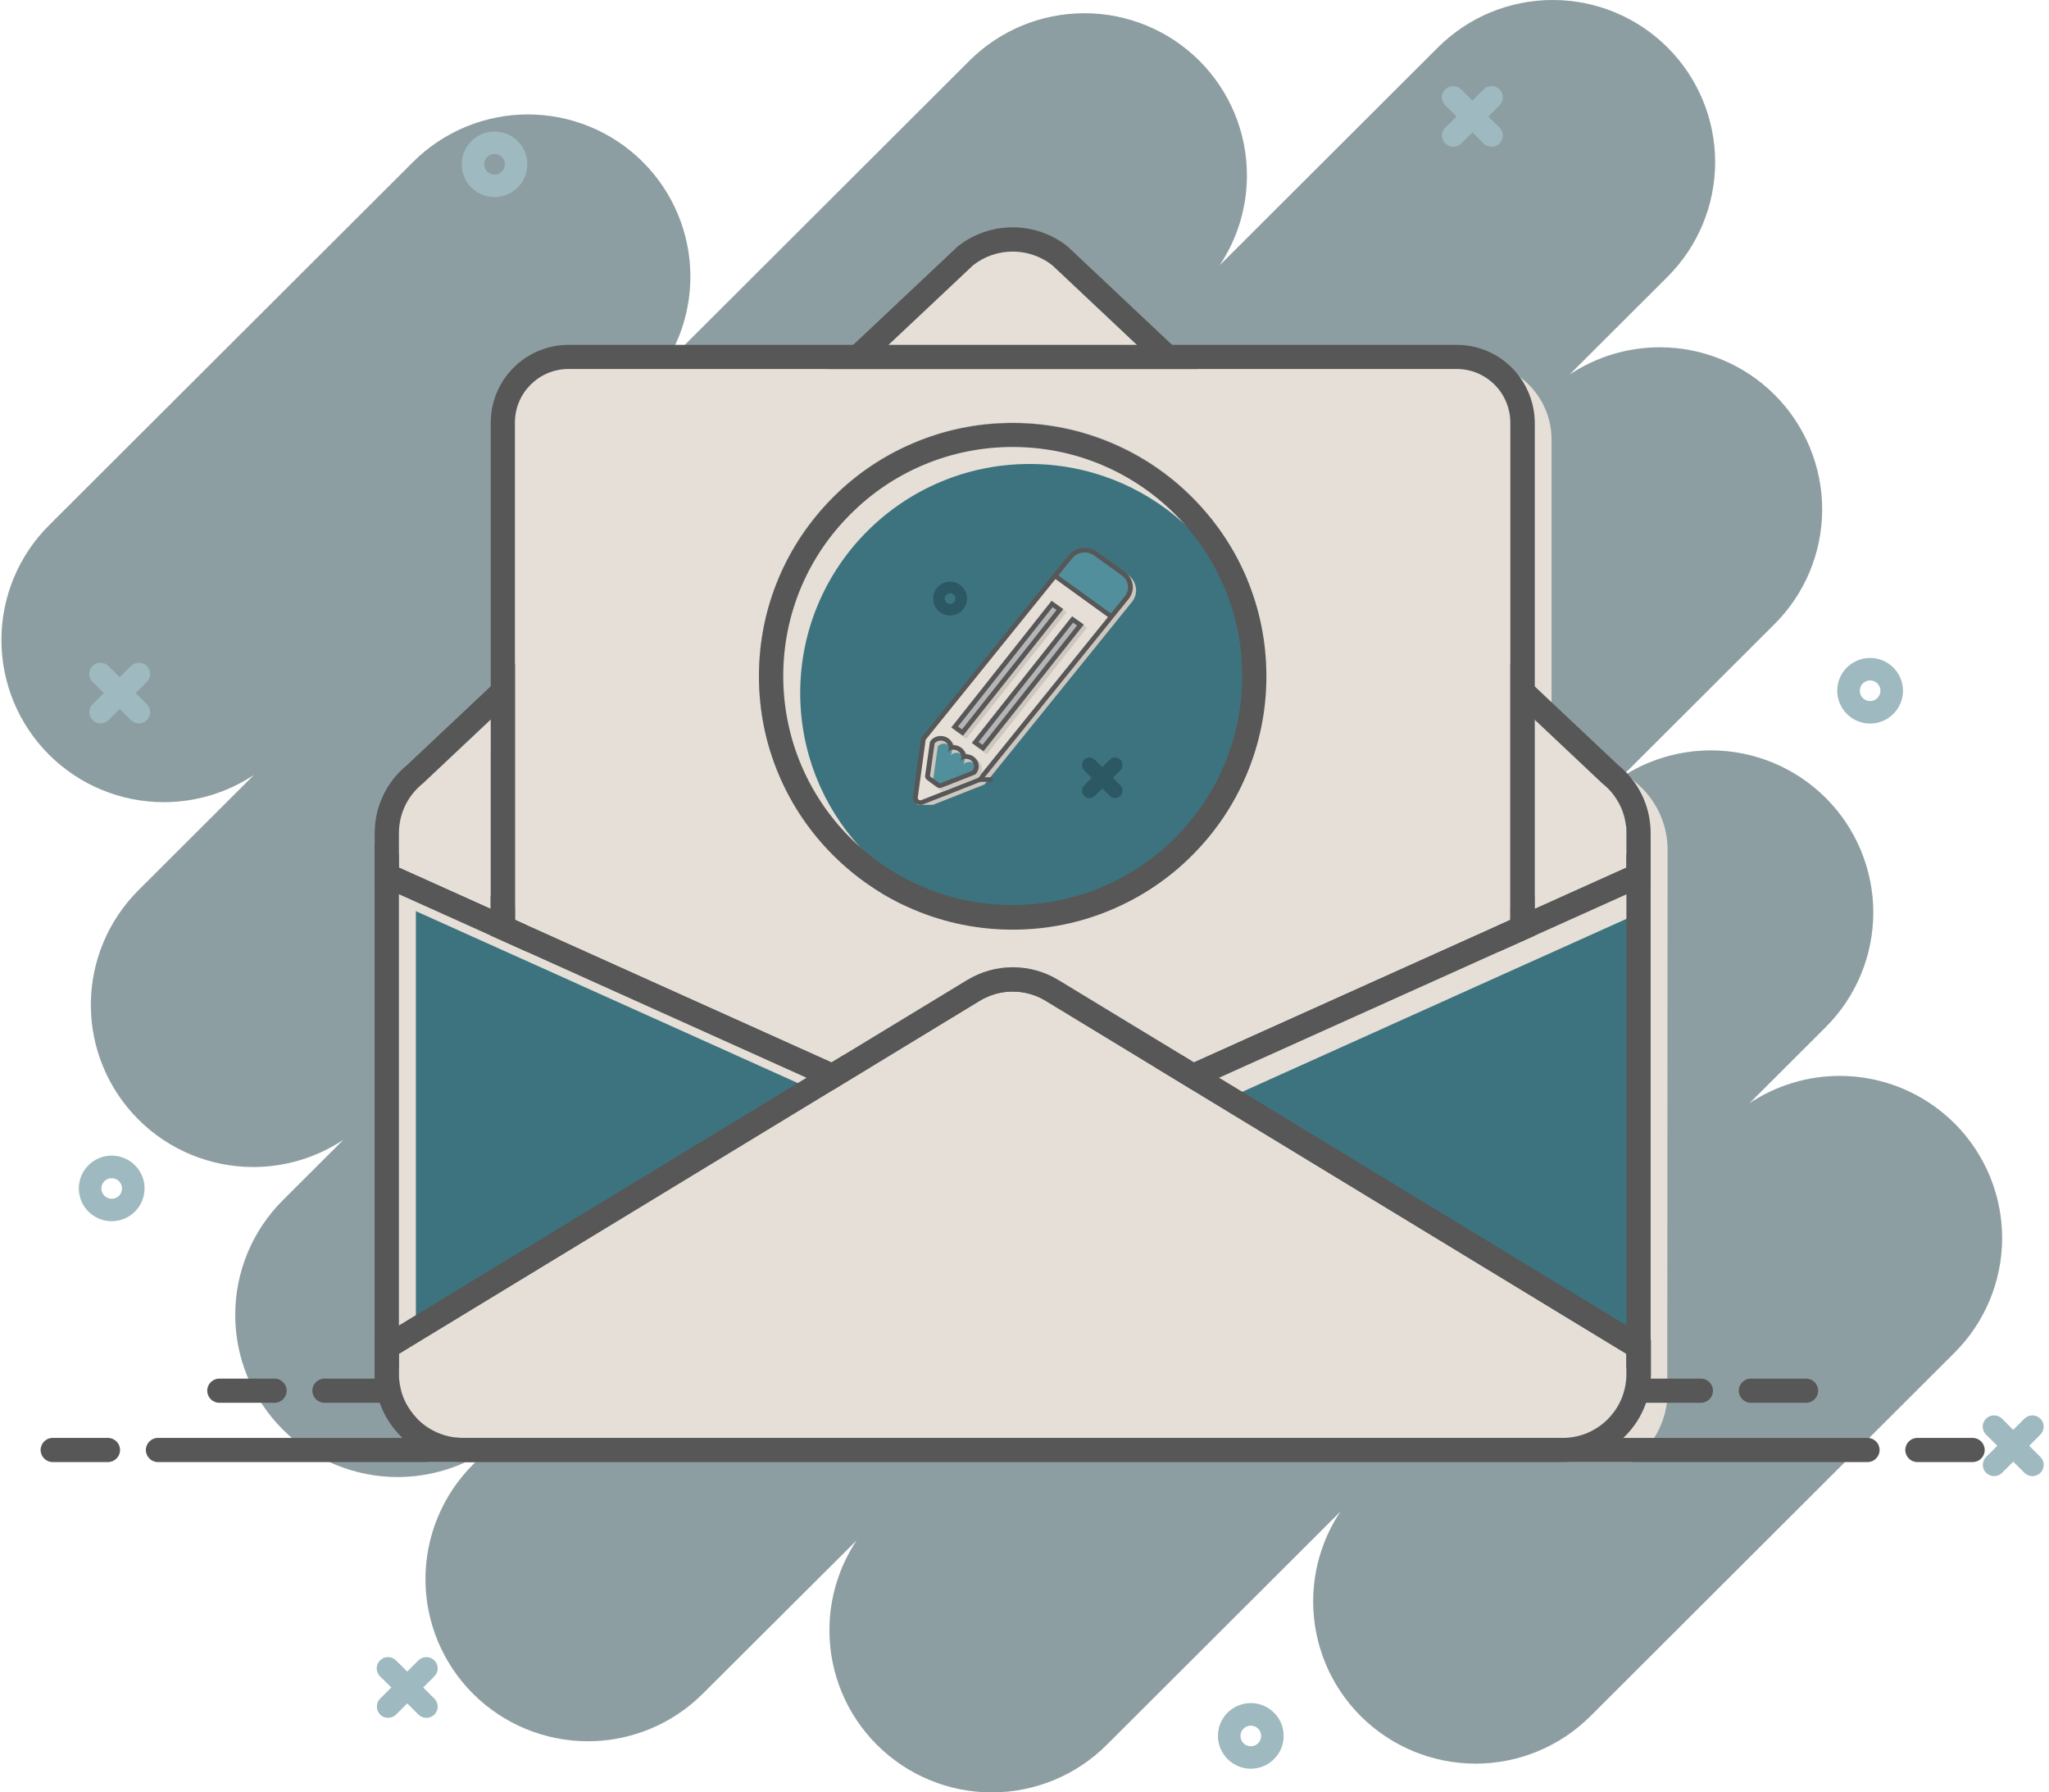 <svg width="303" height="265" viewBox="0 0 303 265" fill="none" xmlns="http://www.w3.org/2000/svg">
<g opacity="0.5">
<path d="M7.247 111.574C11.751 116.07 17.858 118.596 24.227 118.596C29.011 118.596 33.65 117.166 37.569 114.559L20.471 131.623C15.967 136.119 13.435 142.214 13.435 148.571C13.435 154.927 15.967 161.023 20.471 165.518C24.975 170.014 31.083 172.54 37.452 172.54C42.236 172.54 46.875 171.11 50.794 168.503L41.821 177.458C37.317 181.953 34.785 188.049 34.785 194.405C34.785 200.762 37.317 206.857 41.821 211.353C46.325 215.848 52.433 218.374 58.802 218.374C63.586 218.374 68.225 216.945 72.144 214.338L69.954 216.522C65.45 221.018 62.919 227.113 62.919 233.47C62.919 239.826 65.45 245.922 69.954 250.417C74.459 254.912 80.567 257.439 86.936 257.439C93.305 257.439 99.412 254.912 103.916 250.417L126.699 227.716C124.077 231.627 122.654 236.257 122.654 241.031C122.654 247.387 125.185 253.483 129.69 257.978C134.194 262.474 140.302 265 146.671 265C153.04 265 159.147 262.474 163.652 257.978L198.235 223.463C195.614 227.374 194.19 232.004 194.19 236.778C194.19 243.135 196.722 249.23 201.226 253.726C205.73 258.221 211.838 260.747 218.207 260.747C224.576 260.747 230.684 258.221 235.188 253.726L289.032 199.988C293.536 195.493 296.067 189.397 296.067 183.041C296.067 176.685 293.536 170.589 289.032 166.094C284.527 161.598 278.42 159.072 272.051 159.072C267.267 159.072 262.628 160.501 258.709 163.109L269.979 151.861C274.483 147.366 277.014 141.27 277.014 134.914C277.014 128.558 274.483 122.462 269.979 117.967C265.474 113.471 259.367 110.945 252.998 110.945C248.214 110.945 243.575 112.374 239.656 114.982L262.421 92.262C266.925 87.767 269.456 81.671 269.456 75.315C269.456 68.958 266.925 62.863 262.421 58.367C257.916 53.872 251.809 51.346 245.44 51.346C240.656 51.346 236.017 52.775 232.098 55.383L246.593 40.916C251.097 36.421 253.628 30.326 253.628 23.969C253.628 17.613 251.097 11.517 246.593 7.022C242.088 2.526 235.981 0 229.612 0C223.243 0 217.135 2.526 212.631 7.022L180.344 39.244C182.966 35.333 184.389 30.703 184.389 25.929C184.389 19.573 181.858 13.477 177.354 8.982C172.849 4.486 166.742 1.96 160.373 1.96C153.977 1.96 147.869 4.477 143.365 8.973L98.043 54.205C100.664 50.294 102.088 45.664 102.088 40.89C102.088 34.533 99.556 28.438 95.052 23.942C90.548 19.447 84.44 16.92 78.071 16.92C71.702 16.92 65.594 19.447 61.09 23.942L7.247 77.67C2.742 82.166 0.211 88.261 0.211 94.618C0.211 100.974 2.742 107.079 7.247 111.574Z" fill="#E5DFD8"/>
<path d="M295.364 213.753L293.707 215.407C293.058 216.055 293.058 217.106 293.707 217.754C294.355 218.401 295.409 218.401 296.058 217.754L297.715 216.1L299.373 217.754C300.022 218.401 301.076 218.401 301.724 217.754C302.373 217.106 302.373 216.055 301.724 215.407L300.067 213.753L301.724 212.099C302.373 211.451 302.373 210.399 301.724 209.752C301.4 209.428 300.976 209.267 300.544 209.267C300.112 209.267 299.688 209.428 299.364 209.752L297.706 211.406L296.049 209.752C295.725 209.428 295.301 209.267 294.869 209.267C294.436 209.267 294.013 209.428 293.689 209.752C293.04 210.399 293.04 211.451 293.689 212.099L295.364 213.753Z" fill="#E5DFD8"/>
<path d="M57.874 249.491L56.217 251.146C55.568 251.793 55.568 252.845 56.217 253.492C56.865 254.139 57.919 254.139 58.568 253.492L60.226 251.838L61.883 253.492C62.532 254.139 63.586 254.139 64.234 253.492C64.883 252.845 64.883 251.793 64.234 251.146L62.577 249.491L64.234 247.837C64.883 247.19 64.883 246.138 64.234 245.49C63.91 245.167 63.487 245.005 63.054 245.005C62.622 245.005 62.199 245.167 61.874 245.49L60.217 247.145L58.559 245.49C58.235 245.167 57.811 245.005 57.379 245.005C56.956 245.005 56.523 245.167 56.199 245.49C55.55 246.138 55.55 247.19 56.199 247.837L57.874 249.491Z" fill="#E5DFD8"/>
<path d="M15.354 102.467L13.697 104.121C13.048 104.768 13.048 105.82 13.697 106.468C14.345 107.115 15.399 107.115 16.048 106.468L17.706 104.813L19.363 106.468C20.012 107.115 21.066 107.115 21.714 106.468C22.363 105.82 22.363 104.768 21.714 104.121L20.057 102.467L21.714 100.813C22.363 100.165 22.363 99.113 21.714 98.466C21.39 98.142 20.967 97.981 20.534 97.981C20.111 97.981 19.678 98.142 19.354 98.466L17.697 100.12L16.039 98.466C15.715 98.142 15.291 97.981 14.859 97.981C14.436 97.981 14.003 98.142 13.679 98.466C13.03 99.113 13.03 100.165 13.679 100.813L15.354 102.467Z" fill="#E5DFD8"/>
<path d="M215.387 17.217L213.73 18.871C213.081 19.519 213.081 20.571 213.73 21.218C214.378 21.865 215.432 21.865 216.081 21.218L217.738 19.564L219.396 21.218C220.045 21.865 221.099 21.865 221.747 21.218C222.396 20.571 222.396 19.519 221.747 18.871L220.09 17.217L221.747 15.563C222.396 14.915 222.396 13.864 221.747 13.216C221.423 12.893 220.999 12.731 220.567 12.731C220.144 12.731 219.711 12.893 219.387 13.216L217.729 14.87L216.072 13.216C215.747 12.893 215.324 12.731 214.892 12.731C214.468 12.731 214.036 12.893 213.712 13.216C213.063 13.864 213.063 14.915 213.712 15.563L215.387 17.217Z" fill="#E5DFD8"/>
<path d="M184.966 251.802C187.641 251.802 189.822 253.978 189.822 256.648C189.822 259.318 187.641 261.494 184.966 261.494C182.29 261.494 180.11 259.318 180.11 256.648C180.101 253.978 182.281 251.802 184.966 251.802ZM184.966 258.185C185.813 258.185 186.497 257.502 186.497 256.657C186.497 255.812 185.813 255.128 184.966 255.128C184.119 255.128 183.435 255.812 183.435 256.657C183.435 257.502 184.119 258.185 184.966 258.185Z" fill="#E5DFD8"/>
<path d="M276.546 97.279C279.222 97.279 281.402 99.455 281.402 102.125C281.402 104.795 279.222 106.971 276.546 106.971C273.87 106.971 271.69 104.795 271.69 102.125C271.681 99.455 273.861 97.279 276.546 97.279ZM276.546 103.653C277.393 103.653 278.077 102.97 278.077 102.125C278.077 101.28 277.393 100.597 276.546 100.597C275.699 100.597 275.015 101.28 275.015 102.125C275.006 102.97 275.699 103.653 276.546 103.653Z" fill="#E5DFD8"/>
<path d="M73.126 19.447C75.801 19.447 77.981 21.622 77.981 24.293C77.981 26.963 75.801 29.139 73.126 29.139C70.45 29.139 68.27 26.963 68.27 24.293C68.27 21.622 70.45 19.447 73.126 19.447ZM73.126 25.821C73.972 25.821 74.657 25.138 74.657 24.293C74.657 23.448 73.972 22.764 73.126 22.764C72.279 22.764 71.594 23.448 71.594 24.293C71.594 25.138 72.279 25.821 73.126 25.821Z" fill="#E5DFD8"/>
<path d="M16.516 170.859C19.192 170.859 21.372 173.035 21.372 175.705C21.372 178.375 19.192 180.551 16.516 180.551C13.841 180.551 11.661 178.375 11.661 175.705C11.661 173.035 13.841 170.859 16.516 170.859ZM16.516 177.242C17.363 177.242 18.048 176.559 18.048 175.714C18.048 174.869 17.363 174.185 16.516 174.185C15.669 174.185 14.985 174.869 14.985 175.714C14.985 176.55 15.669 177.242 16.516 177.242Z" fill="#E5DFD8"/>
<path d="M7.247 111.574C11.751 116.07 17.858 118.596 24.227 118.596C29.011 118.596 33.65 117.166 37.569 114.559L20.471 131.623C15.967 136.119 13.435 142.214 13.435 148.571C13.435 154.927 15.967 161.023 20.471 165.518C24.975 170.014 31.083 172.54 37.452 172.54C42.236 172.54 46.875 171.11 50.794 168.503L41.821 177.458C37.317 181.953 34.785 188.049 34.785 194.405C34.785 200.762 37.317 206.857 41.821 211.353C46.325 215.848 52.433 218.374 58.802 218.374C63.586 218.374 68.225 216.945 72.144 214.338L69.954 216.522C65.45 221.018 62.919 227.113 62.919 233.47C62.919 239.826 65.45 245.922 69.954 250.417C74.459 254.912 80.567 257.439 86.936 257.439C93.305 257.439 99.412 254.912 103.916 250.417L126.699 227.716C124.077 231.627 122.654 236.257 122.654 241.031C122.654 247.387 125.185 253.483 129.69 257.978C134.194 262.474 140.302 265 146.671 265C153.04 265 159.147 262.474 163.652 257.978L198.235 223.463C195.614 227.374 194.19 232.004 194.19 236.778C194.19 243.135 196.722 249.23 201.226 253.726C205.73 258.221 211.838 260.747 218.207 260.747C224.576 260.747 230.684 258.221 235.188 253.726L289.032 199.988C293.536 195.493 296.067 189.397 296.067 183.041C296.067 176.685 293.536 170.589 289.032 166.094C284.527 161.598 278.42 159.072 272.051 159.072C267.267 159.072 262.628 160.501 258.709 163.109L269.979 151.861C274.483 147.366 277.014 141.27 277.014 134.914C277.014 128.558 274.483 122.462 269.979 117.967C265.474 113.471 259.367 110.945 252.998 110.945C248.214 110.945 243.575 112.374 239.656 114.982L262.421 92.262C266.925 87.767 269.456 81.671 269.456 75.315C269.456 68.958 266.925 62.863 262.421 58.367C257.916 53.872 251.809 51.346 245.44 51.346C240.656 51.346 236.017 52.775 232.098 55.383L246.593 40.916C251.097 36.421 253.628 30.326 253.628 23.969C253.628 17.613 251.097 11.517 246.593 7.022C242.088 2.526 235.981 0 229.612 0C223.243 0 217.135 2.526 212.631 7.022L180.344 39.244C182.966 35.333 184.389 30.703 184.389 25.929C184.389 19.573 181.858 13.477 177.354 8.982C172.849 4.486 166.742 1.96 160.373 1.96C153.977 1.96 147.869 4.477 143.365 8.973L98.043 54.205C100.664 50.294 102.088 45.664 102.088 40.89C102.088 34.533 99.556 28.438 95.052 23.942C90.548 19.447 84.44 16.92 78.071 16.92C71.702 16.92 65.594 19.447 61.09 23.942L7.247 77.67C2.742 82.166 0.211 88.261 0.211 94.618C0.211 100.974 2.742 107.079 7.247 111.574Z" fill="#1C3D45"/>
<path d="M295.364 213.753L293.707 215.407C293.058 216.055 293.058 217.106 293.707 217.754C294.355 218.401 295.409 218.401 296.058 217.754L297.715 216.1L299.373 217.754C300.022 218.401 301.076 218.401 301.724 217.754C302.373 217.106 302.373 216.055 301.724 215.407L300.067 213.753L301.724 212.099C302.373 211.451 302.373 210.399 301.724 209.752C301.4 209.428 300.976 209.267 300.544 209.267C300.112 209.267 299.688 209.428 299.364 209.752L297.706 211.406L296.049 209.752C295.725 209.428 295.301 209.267 294.869 209.267C294.436 209.267 294.013 209.428 293.689 209.752C293.04 210.399 293.04 211.451 293.689 212.099L295.364 213.753Z" fill="#3D737F"/>
<path d="M57.874 249.491L56.217 251.146C55.568 251.793 55.568 252.845 56.217 253.492C56.865 254.139 57.919 254.139 58.568 253.492L60.226 251.838L61.883 253.492C62.532 254.139 63.586 254.139 64.234 253.492C64.883 252.845 64.883 251.793 64.234 251.146L62.577 249.491L64.234 247.837C64.883 247.19 64.883 246.138 64.234 245.49C63.91 245.167 63.487 245.005 63.054 245.005C62.622 245.005 62.199 245.167 61.874 245.49L60.217 247.145L58.559 245.49C58.235 245.167 57.811 245.005 57.379 245.005C56.956 245.005 56.523 245.167 56.199 245.49C55.55 246.138 55.55 247.19 56.199 247.837L57.874 249.491Z" fill="#3D737F"/>
<path d="M15.354 102.467L13.697 104.121C13.048 104.768 13.048 105.82 13.697 106.468C14.345 107.115 15.399 107.115 16.048 106.468L17.706 104.813L19.363 106.468C20.012 107.115 21.066 107.115 21.714 106.468C22.363 105.82 22.363 104.768 21.714 104.121L20.057 102.467L21.714 100.813C22.363 100.165 22.363 99.113 21.714 98.466C21.39 98.142 20.967 97.981 20.534 97.981C20.111 97.981 19.678 98.142 19.354 98.466L17.697 100.12L16.039 98.466C15.715 98.142 15.291 97.981 14.859 97.981C14.436 97.981 14.003 98.142 13.679 98.466C13.03 99.113 13.03 100.165 13.679 100.813L15.354 102.467Z" fill="#3D737F"/>
<path d="M215.387 17.217L213.73 18.871C213.081 19.519 213.081 20.571 213.73 21.218C214.378 21.865 215.432 21.865 216.081 21.218L217.738 19.564L219.396 21.218C220.045 21.865 221.099 21.865 221.747 21.218C222.396 20.571 222.396 19.519 221.747 18.871L220.09 17.217L221.747 15.563C222.396 14.915 222.396 13.864 221.747 13.216C221.423 12.893 220.999 12.731 220.567 12.731C220.144 12.731 219.711 12.893 219.387 13.216L217.729 14.87L216.072 13.216C215.747 12.893 215.324 12.731 214.892 12.731C214.468 12.731 214.036 12.893 213.712 13.216C213.063 13.864 213.063 14.915 213.712 15.563L215.387 17.217Z" fill="#3D737F"/>
<path d="M184.966 251.802C187.641 251.802 189.822 253.978 189.822 256.648C189.822 259.318 187.641 261.494 184.966 261.494C182.29 261.494 180.11 259.318 180.11 256.648C180.101 253.978 182.281 251.802 184.966 251.802ZM184.966 258.185C185.813 258.185 186.497 257.502 186.497 256.657C186.497 255.812 185.813 255.128 184.966 255.128C184.119 255.128 183.435 255.812 183.435 256.657C183.435 257.502 184.119 258.185 184.966 258.185Z" fill="#3D737F"/>
<path d="M276.546 97.279C279.222 97.279 281.402 99.455 281.402 102.125C281.402 104.795 279.222 106.971 276.546 106.971C273.87 106.971 271.69 104.795 271.69 102.125C271.681 99.455 273.861 97.279 276.546 97.279ZM276.546 103.653C277.393 103.653 278.077 102.97 278.077 102.125C278.077 101.28 277.393 100.597 276.546 100.597C275.699 100.597 275.015 101.28 275.015 102.125C275.006 102.97 275.699 103.653 276.546 103.653Z" fill="#3D737F"/>
<path d="M73.126 19.447C75.801 19.447 77.981 21.622 77.981 24.293C77.981 26.963 75.801 29.139 73.126 29.139C70.45 29.139 68.27 26.963 68.27 24.293C68.27 21.622 70.45 19.447 73.126 19.447ZM73.126 25.821C73.972 25.821 74.657 25.138 74.657 24.293C74.657 23.448 73.972 22.764 73.126 22.764C72.279 22.764 71.594 23.448 71.594 24.293C71.594 25.138 72.279 25.821 73.126 25.821Z" fill="#3D737F"/>
<path d="M16.516 170.859C19.192 170.859 21.372 173.035 21.372 175.705C21.372 178.375 19.192 180.551 16.516 180.551C13.841 180.551 11.661 178.375 11.661 175.705C11.661 173.035 13.841 170.859 16.516 170.859ZM16.516 177.242C17.363 177.242 18.048 176.559 18.048 175.714C18.048 174.869 17.363 174.185 16.516 174.185C15.669 174.185 14.985 174.869 14.985 175.714C14.985 176.55 15.669 177.242 16.516 177.242Z" fill="#3D737F"/>
</g>
<path d="M172.665 158.867L242.3 127.521V201.184L172.665 158.867Z" fill="#3D737F"/>
<path d="M242.232 121.895C241.903 119.005 240.46 116.356 238.165 114.491L226.94 103.917L225.874 102.911L225.148 102.235L223.395 100.582V137.95L225.148 137.157L225.874 136.829L226.94 136.345L229.458 135.215L242.31 129.425V123.171C242.3 122.746 242.281 122.32 242.232 121.895ZM240.508 128.274L229.448 133.252L226.93 134.383V106.372L236.973 115.834L237.002 115.854C237.148 115.97 237.283 116.086 237.419 116.211C237.458 116.24 237.496 116.279 237.525 116.308C237.564 116.337 237.593 116.376 237.632 116.405C237.661 116.434 237.7 116.463 237.729 116.501C237.758 116.53 237.787 116.559 237.816 116.588C237.845 116.617 237.874 116.656 237.913 116.685C237.961 116.743 238.01 116.791 238.068 116.849C238.126 116.917 238.184 116.975 238.242 117.043C238.252 117.052 238.271 117.072 238.281 117.081C238.339 117.149 238.397 117.217 238.446 117.284C238.504 117.362 238.562 117.429 238.62 117.507C238.62 117.507 238.62 117.507 238.63 117.516C238.659 117.555 238.688 117.594 238.707 117.623C238.726 117.642 238.746 117.671 238.755 117.69C238.784 117.729 238.814 117.777 238.843 117.816C238.92 117.932 238.998 118.038 239.065 118.154C239.085 118.183 239.104 118.222 239.123 118.251C239.143 118.27 239.153 118.299 239.172 118.328C239.201 118.367 239.22 118.415 239.249 118.454C239.278 118.512 239.307 118.56 239.346 118.618C239.366 118.647 239.375 118.676 239.395 118.705C239.424 118.763 239.453 118.821 239.482 118.879C239.521 118.957 239.559 119.034 239.598 119.111C239.598 119.111 239.598 119.121 239.608 119.121C239.646 119.198 239.675 119.276 239.714 119.343C239.743 119.411 239.772 119.479 239.801 119.537C239.811 119.556 239.821 119.575 239.821 119.595C239.85 119.672 239.879 119.74 239.908 119.817C239.937 119.884 239.956 119.952 239.985 120.02C239.995 120.049 240.005 120.087 240.014 120.116C240.024 120.155 240.034 120.184 240.053 120.223C240.063 120.261 240.082 120.3 240.092 120.339C240.102 120.348 240.102 120.368 240.102 120.377C240.121 120.435 240.14 120.493 240.16 120.561C240.179 120.619 240.189 120.677 240.208 120.745C240.218 120.783 240.228 120.832 240.247 120.87C240.247 120.88 240.247 120.88 240.247 120.89C240.276 121.015 240.305 121.151 240.334 121.286C240.344 121.325 240.353 121.363 240.353 121.412C240.363 121.47 240.373 121.537 240.392 121.605C240.402 121.682 240.421 121.75 240.431 121.827C240.431 121.847 240.441 121.866 240.441 121.876C240.45 121.943 240.46 122.011 240.47 122.079C240.47 122.098 240.47 122.117 240.479 122.137C240.489 122.195 240.489 122.253 240.499 122.311C240.508 122.407 240.518 122.504 240.518 122.601C240.518 122.63 240.518 122.659 240.518 122.688C240.518 122.746 240.528 122.813 240.528 122.871C240.528 122.881 240.528 122.9 240.528 122.92C240.528 123.007 240.528 123.084 240.528 123.171V128.274H240.508Z" fill="#E5DFD8"/>
<path d="M240.508 123.181V128.284L226.93 134.393V106.381L236.973 115.844L237.002 115.864C239.23 117.652 240.508 120.32 240.508 123.181Z" fill="#E5DFD8"/>
<path d="M125.034 54.515L142.68 37.899L142.825 37.783C144.781 36.256 147.241 35.405 149.75 35.405C152.258 35.405 154.709 36.246 156.675 37.783L156.82 37.899L174.466 54.515H125.034Z" fill="#E5DFD8"/>
<path d="M57.201 127.521L126.836 158.867L57.201 201.184V127.521Z" fill="#3D737F"/>
<path d="M75.079 101.548L74.353 102.225L72.561 103.917L61.326 114.491C58.692 116.627 57.191 119.788 57.191 123.181V129.434L57.917 129.763L72.561 136.355L74.353 137.157L76.106 137.95V100.582L75.079 101.548ZM58.992 123.181C58.992 120.329 60.271 117.661 62.489 115.864L62.518 115.844L72.571 106.381V134.393L61.51 129.415L58.992 128.284V123.181Z" fill="#E5DFD8"/>
<path d="M72.57 106.372V134.383L58.992 128.275V123.171C58.992 120.32 60.27 117.652 62.488 115.854L62.517 115.835L72.57 106.372Z" fill="#E5DFD8"/>
<path d="M187.27 99.954C187.27 105.009 186.282 109.909 184.316 114.53C182.427 118.986 179.725 122.987 176.277 126.428C172.83 129.869 168.82 132.566 164.355 134.451C159.726 136.404 154.815 137.399 149.75 137.399C144.685 137.399 139.775 136.413 135.145 134.451C130.68 132.566 126.661 129.869 123.223 126.428C119.775 122.987 117.073 118.986 115.184 114.53C113.228 109.909 112.24 105.009 112.24 99.954C112.24 94.898 113.228 89.998 115.184 85.377C117.073 80.921 119.775 76.91 123.223 73.479C126.671 70.047 130.68 67.341 135.145 65.456C139.775 63.504 144.685 62.508 149.75 62.508C154.815 62.508 159.726 63.494 164.355 65.456C168.82 67.341 172.839 70.038 176.277 73.479C179.725 76.92 182.427 80.921 184.316 85.377C186.272 89.998 187.27 94.898 187.27 99.954Z" fill="#E5DFD8"/>
<path d="M225.1 61.59C224.78 57.985 222.465 54.95 219.279 53.558C218.097 53.045 216.79 52.755 215.415 52.755H84.086C78.73 52.755 74.362 57.105 74.362 62.46V137.148L76.115 137.941L77.907 138.743L121.112 158.2L123.088 159.089L125.025 159.959L126.836 158.857L128.695 157.727L144.83 147.925C146.322 147.017 148.026 146.543 149.75 146.543C151.474 146.543 153.179 147.026 154.68 147.925L170.815 157.727L172.675 158.857L174.486 159.959L176.423 159.089L177.478 158.616L178.408 158.2L221.613 138.752L223.405 137.941L225.158 137.148V62.47C225.138 62.17 225.129 61.88 225.1 61.59ZM223.347 136.007L221.594 136.8L176.529 157.089L174.718 155.987L156.51 144.929C154.467 143.682 152.123 143.025 149.741 143.025C147.358 143.025 145.014 143.682 142.971 144.929L124.763 155.987L122.952 157.089L78.662 137.138L77.897 136.79L76.144 135.998V62.47C76.144 58.101 79.699 54.553 84.076 54.553H215.415C218.243 54.553 220.732 56.042 222.136 58.275C222.901 59.492 223.347 60.933 223.347 62.47V136.007Z" fill="#E5DFD8"/>
<path d="M222.136 58.274C220.731 56.041 218.242 54.553 215.414 54.553H84.086C79.718 54.553 76.154 58.1 76.154 62.469V136.007L77.907 136.8L78.672 137.148L122.971 157.088L124.782 155.986L142.99 144.929C145.033 143.682 147.377 143.025 149.76 143.025C152.142 143.025 154.486 143.682 156.53 144.929L174.737 155.986L176.548 157.088L221.613 136.8L223.366 136.007V62.469C223.346 60.932 222.901 59.492 222.136 58.274ZM124.511 127.646C124.075 127.25 123.649 126.844 123.223 126.419C119.775 122.978 117.073 118.976 115.184 114.52C113.228 109.9 112.24 104.999 112.24 99.944C112.24 94.889 113.228 89.988 115.184 85.368C117.073 80.912 119.775 76.9 123.223 73.469C126.671 70.038 130.68 67.331 135.145 65.446C139.775 63.494 144.685 62.498 149.75 62.498C154.815 62.498 159.726 63.484 164.355 65.446C168.82 67.331 172.839 70.028 176.277 73.469C176.694 73.885 177.11 74.32 177.507 74.755C177.594 74.851 177.682 74.948 177.769 75.045C177.856 75.141 177.933 75.228 178.021 75.325C178.03 75.335 178.04 75.344 178.04 75.354C178.098 75.422 178.156 75.489 178.224 75.557C178.34 75.692 178.456 75.828 178.563 75.953C178.64 76.05 178.718 76.147 178.795 76.234C178.912 76.379 179.028 76.523 179.154 76.668C179.202 76.727 179.251 76.794 179.299 76.852C179.551 77.171 179.793 77.5 180.035 77.828C180.093 77.906 180.151 77.983 180.209 78.06C180.229 78.089 180.248 78.118 180.277 78.147C180.345 78.244 180.413 78.341 180.481 78.437C180.558 78.544 180.636 78.65 180.703 78.756C180.771 78.863 180.849 78.969 180.926 79.085C181.004 79.191 181.071 79.307 181.149 79.414C181.372 79.752 181.594 80.1 181.807 80.448C181.846 80.516 181.895 80.583 181.933 80.66C182.069 80.892 182.204 81.115 182.34 81.347C182.389 81.434 182.447 81.521 182.495 81.617C182.553 81.714 182.602 81.801 182.65 81.898C182.689 81.975 182.737 82.052 182.776 82.13C182.97 82.487 183.163 82.855 183.347 83.222C183.386 83.29 183.415 83.367 183.454 83.435C183.512 83.55 183.57 83.666 183.618 83.782C183.657 83.86 183.686 83.927 183.725 84.005C183.754 84.063 183.783 84.13 183.812 84.189C183.899 84.372 183.977 84.556 184.064 84.73C184.103 84.807 184.141 84.894 184.171 84.971C184.229 85.097 184.277 85.213 184.326 85.339C186.282 89.959 187.279 94.86 187.279 99.915C187.279 104.97 186.292 109.871 184.326 114.491C182.437 118.947 179.735 122.949 176.287 126.39C172.839 129.831 168.83 132.527 164.365 134.412C159.735 136.365 154.825 137.36 149.76 137.36C144.695 137.36 139.784 136.374 135.155 134.412C134.719 134.229 134.293 134.045 133.876 133.842C133.76 133.784 133.634 133.726 133.518 133.668C133.508 133.658 133.499 133.658 133.489 133.658C133.373 133.6 133.257 133.542 133.14 133.494C133.121 133.484 133.092 133.475 133.063 133.455C132.937 133.388 132.811 133.33 132.685 133.262C132.579 133.204 132.472 133.156 132.366 133.098C132.046 132.933 131.726 132.759 131.416 132.585C131.329 132.537 131.242 132.489 131.145 132.431C131.039 132.373 130.942 132.315 130.835 132.257C130.767 132.218 130.69 132.17 130.622 132.131C130.525 132.073 130.438 132.015 130.341 131.957C130.332 131.947 130.322 131.947 130.322 131.938C130.225 131.88 130.119 131.822 130.022 131.754C129.508 131.435 128.995 131.107 128.501 130.759C128.424 130.71 128.356 130.662 128.278 130.604C128.191 130.546 128.104 130.478 128.017 130.42C127.92 130.353 127.823 130.285 127.726 130.208C127.649 130.15 127.562 130.092 127.484 130.034C127.416 129.985 127.339 129.927 127.271 129.879C127.048 129.715 126.826 129.541 126.613 129.376C126.496 129.289 126.39 129.202 126.274 129.106C126.08 128.951 125.896 128.796 125.712 128.642C125.634 128.574 125.547 128.506 125.47 128.439C125.383 128.361 125.295 128.294 125.218 128.226C125.141 128.158 125.063 128.091 124.976 128.013C124.811 127.926 124.656 127.791 124.511 127.646Z" fill="#E5DFD8"/>
<path d="M149.75 135.602C144.927 135.602 140.25 134.654 135.843 132.798C131.591 131.001 127.766 128.429 124.492 125.162C121.218 121.895 118.633 118.077 116.841 113.834C114.981 109.436 114.032 104.767 114.032 99.954C114.032 95.14 114.981 90.472 116.841 86.074C118.642 81.83 121.218 78.012 124.492 74.745C127.766 71.478 131.591 68.897 135.843 67.109C140.25 65.253 144.927 64.306 149.75 64.306C154.574 64.306 159.251 65.253 163.658 67.109C167.91 68.907 171.735 71.478 175.009 74.745C178.292 78.022 180.868 81.83 182.66 86.074C184.52 90.472 185.469 95.14 185.469 99.954C185.469 104.767 184.52 109.436 182.66 113.834C180.859 118.077 178.282 121.895 175.009 125.162C171.726 128.439 167.91 131.01 163.658 132.798C159.251 134.664 154.574 135.602 149.75 135.602Z" fill="#3D737F"/>
<path d="M178.263 160.23L176.413 159.099L174.602 157.997L172.752 156.866L155.59 146.437C155.077 146.128 154.544 145.857 154.002 145.635C152.656 145.084 151.213 144.794 149.76 144.794C147.707 144.794 145.692 145.364 143.929 146.437L126.768 156.866L124.908 157.997L123.649 158.761L123.097 159.099L121.247 160.23L119.949 161.023L61.52 196.535L57.936 198.71L57.21 199.145V203.175C57.21 203.214 57.21 203.243 57.21 203.282C57.21 203.591 57.229 203.9 57.258 204.2C57.326 204.993 57.481 205.766 57.714 206.501C57.81 206.81 57.927 207.119 58.043 207.419C58.924 209.545 60.435 211.353 62.353 212.58C63.767 213.489 65.403 214.098 67.156 214.301C67.573 214.349 67.999 214.378 68.425 214.378H231.085C233.322 214.378 235.404 213.721 237.157 212.59C239.346 211.179 241.012 209.023 241.796 206.491C242.019 205.756 242.174 205.002 242.251 204.21C242.281 203.9 242.29 203.591 242.3 203.282C242.3 203.243 242.3 203.214 242.3 203.175V199.145L178.263 160.23ZM240.508 203.175C240.508 208.366 236.276 212.59 231.085 212.59H68.415C68.348 212.59 68.28 212.59 68.212 212.59C68.183 212.59 68.154 212.59 68.125 212.59C68.057 212.59 67.999 212.59 67.931 212.58C67.873 212.58 67.825 212.571 67.776 212.571C67.689 212.561 67.602 212.561 67.515 212.551C67.466 212.551 67.428 212.542 67.389 212.542C67.35 212.542 67.321 212.532 67.282 212.532C67.253 212.532 67.215 212.522 67.186 212.522C67.06 212.503 66.924 212.484 66.798 212.464C66.759 212.455 66.721 212.455 66.682 212.445C66.624 212.435 66.566 212.426 66.498 212.406C66.43 212.397 66.362 212.377 66.294 212.358C66.004 212.29 65.723 212.213 65.442 212.116C65.403 212.107 65.365 212.097 65.336 212.078C65.297 212.068 65.258 212.049 65.21 212.039C65.035 211.981 64.861 211.904 64.697 211.836C64.658 211.826 64.629 211.807 64.6 211.797C64.561 211.778 64.522 211.759 64.483 211.739C64.29 211.652 64.106 211.556 63.922 211.459C63.864 211.43 63.805 211.401 63.747 211.362C63.738 211.353 63.728 211.353 63.718 211.343C63.66 211.304 63.602 211.275 63.544 211.237C63.476 211.198 63.418 211.159 63.35 211.121C63.282 211.082 63.224 211.034 63.157 210.995C63.147 210.995 63.147 210.985 63.137 210.985C63.118 210.976 63.098 210.956 63.069 210.937C63.021 210.908 62.982 210.879 62.934 210.84C62.895 210.821 62.866 210.792 62.837 210.763C62.808 210.744 62.779 210.725 62.76 210.705C62.711 210.667 62.663 210.637 62.614 210.599C62.488 210.502 62.372 210.406 62.256 210.299C62.227 210.27 62.188 210.241 62.159 210.212C62.13 210.183 62.091 210.154 62.062 210.125C62.014 210.087 61.975 210.048 61.936 210.009C61.927 210 61.927 210 61.917 209.99C61.859 209.942 61.81 209.893 61.762 209.835C61.704 209.777 61.655 209.729 61.607 209.671C61.471 209.526 61.346 209.391 61.22 209.236C61.181 209.197 61.152 209.159 61.123 209.11C61.094 209.081 61.065 209.043 61.045 209.014C60.948 208.888 60.842 208.762 60.755 208.627C60.726 208.588 60.706 208.55 60.677 208.521C60.648 208.492 60.629 208.453 60.609 208.414C60.59 208.385 60.571 208.356 60.551 208.327C60.522 208.279 60.483 208.231 60.454 208.182C60.435 208.153 60.416 208.124 60.406 208.105C60.367 208.047 60.328 207.979 60.29 207.921C60.28 207.912 60.28 207.902 60.27 207.892C60.222 207.815 60.183 207.738 60.135 207.66C60.057 207.515 59.98 207.37 59.912 207.225C59.893 207.187 59.873 207.138 59.854 207.1C59.844 207.071 59.825 207.042 59.815 207.013C59.796 206.974 59.776 206.926 59.757 206.887C59.738 206.848 59.728 206.819 59.709 206.781C59.66 206.665 59.612 206.539 59.563 206.414C59.544 206.346 59.515 206.278 59.496 206.211C59.467 206.124 59.438 206.027 59.408 205.94C59.389 205.872 59.37 205.814 59.35 205.756C59.331 205.679 59.312 205.611 59.292 205.534C59.292 205.534 59.292 205.534 59.292 205.524C59.273 205.447 59.254 205.379 59.244 205.312C59.244 205.312 59.244 205.312 59.244 205.302C59.224 205.234 59.215 205.167 59.195 205.099C59.157 204.925 59.128 204.751 59.099 204.577C59.089 204.529 59.089 204.48 59.079 204.432C59.069 204.355 59.06 204.287 59.05 204.21C59.04 204.171 59.04 204.132 59.04 204.103C59.031 204.045 59.031 203.997 59.021 203.939C59.021 203.9 59.011 203.862 59.011 203.833C59.011 203.784 59.002 203.726 59.002 203.678C59.002 203.62 58.992 203.562 58.992 203.494C58.992 203.465 58.992 203.436 58.992 203.407C58.992 203.34 58.992 203.262 58.992 203.195V200.169L123.213 161.139L128.734 157.785L144.84 147.993C146.351 147.075 148.046 146.611 149.74 146.611C151.435 146.611 153.13 147.075 154.641 147.993L170.757 157.785L176.277 161.139L240.498 200.169V203.175H240.508Z" fill="#E5DFD8"/>
<path d="M240.508 200.15V203.175C240.508 208.366 236.275 212.59 231.084 212.59H68.415C63.214 212.59 58.992 208.366 58.992 203.175V200.15L123.213 161.119L128.733 157.765L144.839 147.974C146.35 147.055 148.045 146.591 149.74 146.591C151.435 146.591 153.13 147.055 154.641 147.974L170.757 157.765L176.277 161.119L240.508 200.15Z" fill="#E5DFD8"/>
<path d="M226.929 134.393L225.864 134.876V134.925L226.929 134.442L229.448 133.311V133.262L226.929 134.393ZM241.854 115.651L241.283 115.119L230.145 104.632L229.438 103.965V64.983C229.438 61.174 227.569 57.791 224.712 55.703C223.152 54.563 221.293 53.809 219.278 53.567C218.833 53.519 218.387 53.49 217.932 53.49H175.841L175.076 52.765L174.931 52.63L173.178 50.977L160.626 39.156L160.51 39.039L160.384 38.943L160.306 38.875C158.495 37.464 156.316 36.555 154.04 36.246C153.459 36.169 152.868 36.13 152.278 36.13C149.372 36.13 146.525 37.106 144.249 38.885L144.162 38.953L144.036 39.049L143.919 39.165L131.368 50.986L129.605 52.639L129.46 52.775L128.695 53.5H86.604C80.26 53.5 75.088 58.652 75.088 64.992V103.984L74.381 104.651L74.371 104.661L72.58 106.353L62.682 115.67C59.66 118.145 57.936 121.799 57.936 125.704V206.897L57.984 206.868C58.004 207.061 58.023 207.254 58.052 207.438C58.304 209.313 58.963 211.072 59.931 212.6C60.135 212.919 60.348 213.238 60.58 213.537C61.345 214.542 62.246 215.432 63.263 216.176H241.273C242.6 215.209 243.733 213.992 244.614 212.6C245.592 211.063 246.241 209.294 246.493 207.409C246.513 207.225 246.542 207.042 246.551 206.858V203.833L246.6 125.694C246.609 121.779 244.876 118.135 241.854 115.651ZM243.026 198.468L242.3 198.033L240.508 196.941L182.756 161.844L183.686 161.429L224.111 143.228L227.336 141.778L229.448 140.831L240.508 135.853L242.3 135.05L243.026 134.722V198.468ZM78.662 64.983C78.662 60.623 82.216 57.066 86.594 57.066H217.932C219.472 57.066 220.915 57.511 222.135 58.275C223.414 59.077 224.45 60.227 225.099 61.6C225.593 62.624 225.864 63.775 225.864 64.983V138.521L224.111 139.313L221.593 140.444L179.977 159.186L179.047 159.602L177.497 158.664L177.459 158.635L177.236 158.5L175.647 157.533L175.609 157.504L173.798 156.402L159.038 147.432C157.537 146.524 155.88 145.925 154.166 145.673C154.108 145.664 154.06 145.654 154.001 145.654C153.43 145.577 152.849 145.538 152.268 145.538C149.885 145.538 147.542 146.195 145.498 147.442L128.598 157.717L127.3 158.51L126.748 158.848L125.489 159.611L123.649 158.78L121.673 157.891L80.425 139.323L78.672 138.53V64.983H78.662ZM239.52 118.367C240.711 119.324 241.631 120.542 242.222 121.895C242.687 122.939 242.948 124.07 243.007 125.23C243.016 125.375 243.016 125.53 243.016 125.684V130.788L242.29 131.116L240.498 131.919L229.438 136.897V108.885L238.61 117.526L239.481 118.348L239.52 118.367ZM134.719 52.726L136.578 50.977L146.37 41.756L146.447 41.688C148.094 40.402 150.157 39.697 152.258 39.697C154.36 39.697 156.432 40.402 158.069 41.688L158.156 41.756L167.948 50.977L169.807 52.726L169.846 52.765L170.611 53.49H133.905L134.67 52.765L134.719 52.726ZM61.5 125.684C61.5 122.833 62.779 120.165 64.996 118.367L65.025 118.348L72.56 111.253L74.313 109.6L74.352 109.562L75.079 108.885V136.897L74.352 136.568L72.56 135.766L61.5 130.788V125.684ZM61.5 134.712L75.079 140.821L77.19 141.768L80.415 143.218L117.954 160.114L119.891 160.984L119.939 161.003L121.78 161.835L61.5 198.468V134.712ZM70.933 215.093C69.587 215.093 68.309 214.813 67.147 214.301C66.178 213.876 65.297 213.296 64.531 212.58C64.008 212.097 63.534 211.546 63.127 210.956C62.101 209.449 61.5 207.631 61.5 205.679V202.653L125.721 163.623L131.242 160.269L147.358 150.477C148.868 149.559 150.563 149.095 152.258 149.095C153.953 149.095 155.648 149.559 157.159 150.477L173.265 160.269L178.785 163.623L240.498 201.126L242.29 202.219L243.016 202.653V205.679C243.016 206.24 242.968 206.79 242.871 207.322C242.503 209.381 241.467 211.208 239.985 212.58C238.3 214.137 236.053 215.093 233.583 215.093H70.933ZM226.929 134.393L225.864 134.876V134.925L226.929 134.442L229.448 133.311V133.262L226.929 134.393Z" fill="#E5DFD8"/>
<path d="M186.834 87.881C184.946 83.425 182.243 79.424 178.796 75.982C178.379 75.567 177.953 75.161 177.517 74.764C174.37 71.903 170.805 69.622 166.883 67.969C164.752 67.07 162.564 66.375 160.336 65.891C157.711 65.321 155.019 65.031 152.288 65.031C147.222 65.031 142.312 66.017 137.683 67.969C133.218 69.854 129.208 72.551 125.761 75.992C122.313 79.433 119.611 83.435 117.722 87.891C115.766 92.511 114.768 97.412 114.768 102.467C114.768 105.193 115.059 107.889 115.63 110.509C116.114 112.742 116.812 114.916 117.712 117.043C119.368 120.958 121.654 124.515 124.521 127.656C124.918 128.091 125.325 128.516 125.751 128.942C129.199 132.383 133.208 135.079 137.673 136.964C142.302 138.917 147.213 139.912 152.278 139.912C157.343 139.912 162.254 138.926 166.883 136.964C171.348 135.079 175.367 132.383 178.805 128.942C182.253 125.501 184.955 121.499 186.844 117.043C188.8 112.423 189.798 107.522 189.798 102.467C189.778 97.402 188.79 92.501 186.834 87.881ZM142.177 134.799C136.288 132.972 131.078 129.58 127.049 125.114C121.635 119.111 118.332 111.176 118.332 102.457C118.332 83.754 133.528 68.598 152.259 68.598C160.985 68.598 168.946 71.884 174.96 77.297C179.435 81.318 182.825 86.508 184.665 92.395C185.653 95.575 186.195 98.958 186.195 102.467C186.195 121.17 170.999 136.336 152.259 136.336C148.753 136.326 145.363 135.795 142.177 134.799Z" fill="#E5DFD8"/>
<path d="M226.93 134.432L225.864 134.915V136.877L226.93 136.394L229.448 135.263V133.301L226.93 134.432ZM226.93 134.432L225.864 134.915V136.877L226.93 136.394L229.448 135.263V133.301L226.93 134.432ZM243.007 125.23L242.3 125.549L240.508 126.361V128.275L229.448 133.253L226.93 134.383V132.47L225.864 132.953L225.187 133.262L225.148 133.282L223.395 134.074L223.356 134.093V136.007L221.603 136.8L176.539 157.089L174.728 155.987L173.798 156.402L172.791 156.857L172.742 156.876L170.805 157.746L170.757 157.765L176.277 161.119L240.498 200.15V202.199L242.29 203.282L243.017 203.726L243.201 203.833L244.034 204.335C244.053 204.161 244.063 203.997 244.072 203.823C244.082 203.61 244.092 203.388 244.092 203.175V124.747L243.007 125.23ZM240.508 198.004L178.311 160.201L176.5 159.099L177.507 158.645L178.437 158.229L221.603 138.791L225.864 136.868L226.93 136.384L229.448 135.253L240.508 130.275V198.004Z" fill="#575757"/>
<path d="M241.283 115.119C240.711 114.404 240.063 113.737 239.336 113.148L229.438 103.83L227.637 102.129L226.93 101.462L225.864 100.456L225.138 99.78L223.346 98.098V136.017L221.593 136.81V140.734L224.818 139.284L226.93 138.337L240.508 132.228L241.98 131.561L242.3 131.416L244.092 130.614V123.2C244.092 120.213 243.094 117.391 241.283 115.119ZM225.177 104.729L225.855 105.376L226.92 106.382L236.963 115.844L236.992 115.864C237.138 115.98 237.273 116.096 237.409 116.221C237.448 116.25 237.486 116.289 237.515 116.318C237.554 116.347 237.583 116.386 237.622 116.415C237.651 116.444 237.69 116.473 237.719 116.511C237.748 116.54 237.777 116.569 237.806 116.598C237.835 116.627 237.864 116.666 237.903 116.695C237.951 116.753 238 116.801 238.058 116.859C238.116 116.927 238.174 116.985 238.232 117.053C238.242 117.062 238.261 117.082 238.271 117.091C238.329 117.159 238.387 117.227 238.435 117.294C238.494 117.372 238.552 117.439 238.61 117.517C238.61 117.517 238.61 117.517 238.619 117.526C238.649 117.565 238.678 117.604 238.697 117.633C238.716 117.652 238.736 117.681 238.745 117.7C238.774 117.739 238.803 117.787 238.833 117.826C238.91 117.942 238.988 118.048 239.055 118.164C239.075 118.193 239.094 118.232 239.113 118.261C239.133 118.28 239.142 118.309 239.162 118.338C239.191 118.377 239.21 118.425 239.239 118.464C239.268 118.522 239.297 118.57 239.336 118.628C239.356 118.657 239.365 118.686 239.385 118.715C239.414 118.773 239.443 118.831 239.472 118.889C239.51 118.966 239.549 119.044 239.588 119.121C239.588 119.121 239.588 119.131 239.598 119.131C239.636 119.208 239.665 119.285 239.704 119.353C239.733 119.421 239.762 119.488 239.791 119.546C239.801 119.566 239.811 119.585 239.811 119.604C239.84 119.682 239.869 119.749 239.898 119.827C239.927 119.894 239.946 119.962 239.975 120.03C239.985 120.059 239.995 120.097 240.004 120.126C240.014 120.165 240.024 120.194 240.043 120.233C240.053 120.271 240.072 120.31 240.082 120.349C240.092 120.358 240.092 120.378 240.092 120.387C240.111 120.445 240.13 120.503 240.15 120.571C240.169 120.629 240.179 120.687 240.198 120.755C240.208 120.793 240.218 120.842 240.237 120.88C240.237 120.89 240.237 120.89 240.237 120.9C240.266 121.025 240.295 121.161 240.324 121.296C240.334 121.335 240.343 121.373 240.343 121.422C240.353 121.48 240.363 121.547 240.382 121.615C240.392 121.692 240.411 121.76 240.421 121.837C240.421 121.857 240.431 121.876 240.431 121.886C240.44 121.953 240.45 122.021 240.46 122.089C240.46 122.108 240.46 122.127 240.469 122.147C240.479 122.205 240.479 122.263 240.489 122.321C240.498 122.417 240.508 122.514 240.508 122.611C240.508 122.64 240.508 122.669 240.508 122.698C240.508 122.755 240.518 122.823 240.518 122.881C240.518 122.891 240.518 122.91 240.518 122.929C240.518 123.016 240.518 123.094 240.518 123.181V128.284L229.457 133.262L226.939 134.393L225.874 134.876L225.196 135.186V104.729H225.177Z" fill="#575757"/>
<path d="M175.987 53.49L175.222 52.765L173.323 50.977L172.413 50.126L158.099 36.652L157.982 36.536L157.856 36.43L157.779 36.362C155.513 34.583 152.656 33.607 149.75 33.607C146.845 33.607 143.997 34.583 141.721 36.362L141.634 36.43L141.508 36.536L141.392 36.652L127.087 50.126L126.177 50.977L124.279 52.765L123.514 53.49L122.38 54.553H177.12L175.987 53.49ZM155.648 39.252L168.103 50.977L169.963 52.726H129.547L131.407 50.977L143.862 39.252L143.939 39.184C145.586 37.899 147.649 37.193 149.75 37.193C151.852 37.193 153.924 37.899 155.561 39.184L155.648 39.252Z" fill="#575757"/>
<path d="M121.189 160.201L119.891 160.994L119.939 161.013L121.237 160.22L121.189 160.201ZM128.694 157.736L128.598 157.697L126.757 156.866L126.709 156.847L124.772 155.977L122.961 157.079L78.662 137.138L77.897 136.79L76.144 135.998V134.084L76.105 134.064L75.078 133.601L74.352 133.272L74.313 133.253L72.56 132.46V134.374L61.5 129.396L58.982 128.265V126.361L57.916 125.877L57.19 125.549L55.398 124.747V203.175C55.398 203.388 55.408 203.61 55.418 203.823C55.428 203.997 55.437 204.171 55.456 204.335L56.299 203.823L57.2 203.272L57.916 202.837L58.982 202.189V200.14L123.203 161.11L128.724 157.755L128.694 157.736ZM119.891 160.994L61.51 196.477L58.992 198.004V130.285L72.57 136.394L77.906 138.801L121.072 158.239L123.009 159.109L121.198 160.211L119.891 160.994ZM121.189 160.201L119.891 160.994L119.939 161.013L121.237 160.22L121.189 160.201Z" fill="#575757"/>
<path d="M76.154 136.007V98.088L75.089 99.093L74.362 99.77L72.57 101.462L71.864 102.128L60.154 113.148C57.133 115.622 55.409 119.276 55.409 123.181V130.594L57.2 131.397L57.52 131.542L57.927 131.725L58.992 132.209L72.57 138.317L74.682 139.265L77.907 140.715V136.79L76.154 136.007ZM58.992 123.181C58.992 120.329 60.271 117.661 62.488 115.864L62.517 115.844L72.57 106.381L74.323 104.729V135.186L72.57 134.393L61.51 129.415L58.992 128.284V123.181Z" fill="#575757"/>
<path d="M224.712 55.703C222.62 52.842 219.23 50.986 215.414 50.986H84.086C77.732 50.986 72.57 56.138 72.57 62.479V138.327L74.682 139.274L77.907 140.724L119.262 159.341L121.199 160.21L121.247 160.23L123.184 161.1L123.233 161.119L128.753 157.765L144.859 147.974C146.37 147.055 148.065 146.591 149.76 146.591C151.455 146.591 153.149 147.055 154.66 147.974L170.776 157.765L176.297 161.119L176.345 161.1L178.282 160.23L178.33 160.21L180.267 159.341L221.622 140.724L224.847 139.274L226.959 138.327V62.469C226.93 59.937 226.107 57.598 224.712 55.703ZM222.136 58.274C222.901 59.492 223.346 60.932 223.346 62.469V136.007L221.593 136.8L176.529 157.088L175.599 157.504L174.592 157.958L172.781 156.856L155.6 146.417C155.135 146.137 154.651 145.886 154.157 145.673C152.743 145.074 151.251 144.774 149.75 144.774C147.726 144.774 145.702 145.325 143.891 146.417L126.709 156.856L124.898 157.958L122.961 157.088L78.662 137.138L77.897 136.79L76.144 135.998V62.469C76.144 58.1 79.698 54.553 84.076 54.553H215.414C218.242 54.553 220.731 56.042 222.136 58.274Z" fill="#575757"/>
<path d="M184.316 85.377C184.267 85.252 184.209 85.136 184.161 85.01C184.122 84.933 184.093 84.846 184.054 84.769C183.977 84.585 183.89 84.401 183.803 84.227C183.774 84.169 183.744 84.102 183.715 84.044C183.677 83.966 183.648 83.899 183.609 83.821C183.551 83.705 183.502 83.589 183.444 83.473C183.405 83.396 183.376 83.328 183.338 83.261C183.154 82.893 182.97 82.526 182.766 82.168C182.728 82.091 182.679 82.014 182.64 81.936C182.592 81.84 182.534 81.753 182.485 81.656C182.437 81.569 182.389 81.482 182.33 81.385C182.195 81.153 182.059 80.922 181.924 80.699C181.885 80.632 181.837 80.564 181.798 80.487C181.585 80.139 181.362 79.791 181.139 79.452C181.062 79.346 180.994 79.23 180.916 79.124C180.839 79.017 180.771 78.901 180.694 78.795C180.616 78.689 180.548 78.582 180.471 78.476C180.403 78.379 180.335 78.283 180.268 78.186C180.248 78.157 180.229 78.128 180.2 78.099C180.142 78.022 180.084 77.945 180.025 77.867C179.783 77.538 179.541 77.21 179.289 76.891C179.241 76.833 179.193 76.765 179.144 76.707C179.028 76.562 178.912 76.417 178.786 76.272C178.708 76.176 178.631 76.079 178.553 75.992C178.437 75.857 178.331 75.721 178.214 75.596C178.156 75.528 178.098 75.46 178.03 75.393C178.021 75.383 178.011 75.373 178.011 75.364C177.933 75.267 177.846 75.17 177.759 75.083C177.672 74.987 177.585 74.89 177.498 74.793C177.101 74.359 176.694 73.933 176.268 73.508C172.82 70.067 168.81 67.37 164.345 65.485C159.716 63.533 154.806 62.537 149.74 62.537C144.675 62.537 139.765 63.523 135.135 65.485C130.671 67.37 126.651 70.067 123.213 73.508C119.775 76.949 117.063 80.951 115.175 85.406C113.218 90.027 112.23 94.927 112.23 99.983C112.23 105.038 113.218 109.938 115.175 114.559C117.063 119.015 119.765 123.016 123.213 126.457C123.63 126.873 124.066 127.289 124.501 127.685C124.656 127.82 124.811 127.956 124.966 128.101C125.044 128.168 125.121 128.236 125.208 128.313C125.296 128.391 125.373 128.458 125.46 128.526C125.538 128.594 125.625 128.661 125.702 128.729C125.886 128.884 126.08 129.038 126.264 129.193C126.371 129.28 126.487 129.367 126.603 129.463C126.816 129.637 127.039 129.802 127.262 129.966C127.329 130.014 127.407 130.072 127.475 130.121C127.552 130.179 127.639 130.237 127.717 130.295C127.814 130.362 127.91 130.44 128.007 130.507C128.094 130.565 128.182 130.633 128.269 130.691C128.346 130.739 128.414 130.797 128.492 130.846C128.995 131.194 129.499 131.522 130.012 131.841C130.109 131.899 130.216 131.967 130.312 132.025C130.322 132.035 130.332 132.035 130.332 132.044C130.429 132.102 130.516 132.16 130.613 132.218C130.68 132.257 130.758 132.305 130.826 132.344C130.932 132.402 131.029 132.46 131.136 132.518C131.223 132.566 131.31 132.624 131.407 132.673C131.717 132.847 132.036 133.021 132.356 133.185C132.462 133.243 132.569 133.301 132.675 133.349C132.801 133.417 132.927 133.475 133.053 133.542C133.073 133.552 133.102 133.562 133.131 133.581C133.247 133.639 133.363 133.697 133.479 133.745C133.489 133.745 133.499 133.755 133.508 133.755C133.625 133.813 133.751 133.871 133.867 133.929C134.293 134.132 134.719 134.316 135.145 134.499C139.775 136.452 144.685 137.447 149.75 137.447C154.815 137.447 159.726 136.462 164.355 134.499C168.82 132.615 172.839 129.918 176.277 126.477C179.725 123.036 182.427 119.034 184.316 114.578C186.272 109.958 187.27 105.057 187.27 100.002C187.27 94.898 186.272 89.998 184.316 85.377ZM127.049 125.114C120.153 118.918 115.824 109.938 115.824 99.954C115.824 81.25 131.019 66.085 149.75 66.085C159.764 66.085 168.752 70.415 174.97 77.287C180.384 83.29 183.686 91.235 183.686 99.944C183.686 118.647 168.491 133.803 149.75 133.803C141.024 133.813 133.063 130.527 127.049 125.114Z" fill="#575757"/>
<path d="M243.026 197.482L242.377 197.086L242.309 197.047L240.518 195.955L183.696 161.419L180.258 159.331L179.996 159.167L178.447 158.229L178.408 158.2L176.597 157.098L176.558 157.069L174.747 155.967L156.539 144.91C154.496 143.663 152.152 143.005 149.769 143.005C147.387 143.005 145.043 143.663 142.999 144.91L124.792 155.967L122.981 157.069L122.942 157.098L121.683 157.862L121.131 158.2L121.092 158.229L119.281 159.331L117.983 160.124L61.529 194.428L59.011 195.955L57.946 196.603L57.219 197.038L57.152 197.076L55.428 198.12V203.156C55.428 203.369 55.437 203.591 55.447 203.804C55.457 203.978 55.467 204.152 55.486 204.316C55.583 205.379 55.806 206.404 56.144 207.38C56.832 209.371 57.994 211.15 59.495 212.571C59.844 212.899 60.212 213.218 60.599 213.508C62.788 215.161 65.5 216.147 68.454 216.147H231.114C234.581 216.147 237.738 214.784 240.072 212.571C241.573 211.15 242.735 209.371 243.423 207.38C243.762 206.404 243.985 205.379 244.082 204.316C244.101 204.142 244.111 203.978 244.12 203.804C244.13 203.591 244.14 203.369 244.14 203.156V198.12L243.026 197.482ZM68.222 212.58C68.193 212.58 68.163 212.58 68.135 212.58C68.067 212.58 68.008 212.58 67.941 212.571C67.883 212.571 67.834 212.561 67.786 212.561C67.699 212.551 67.612 212.551 67.524 212.542C67.476 212.542 67.437 212.532 67.398 212.532C67.36 212.532 67.331 212.522 67.292 212.522C67.263 212.522 67.224 212.513 67.195 212.513C67.069 212.493 66.933 212.474 66.808 212.455C66.769 212.445 66.73 212.445 66.691 212.435C66.633 212.426 66.575 212.416 66.507 212.397C66.44 212.387 66.372 212.368 66.304 212.348C66.013 212.281 65.733 212.203 65.452 212.107C65.413 212.097 65.374 212.087 65.345 212.068C65.306 212.058 65.268 212.039 65.219 212.029C65.045 211.971 64.871 211.894 64.706 211.826C64.667 211.817 64.638 211.797 64.609 211.788C64.57 211.768 64.532 211.749 64.493 211.73C64.299 211.643 64.115 211.546 63.931 211.449C63.873 211.42 63.815 211.391 63.757 211.353C63.747 211.343 63.737 211.343 63.728 211.333C63.67 211.295 63.612 211.266 63.553 211.227C63.486 211.188 63.428 211.15 63.36 211.111C63.292 211.072 63.234 211.024 63.166 210.985C63.156 210.985 63.156 210.976 63.147 210.976C63.127 210.966 63.108 210.947 63.079 210.927C63.031 210.898 62.992 210.869 62.943 210.831C62.904 210.811 62.876 210.782 62.846 210.753C62.817 210.734 62.788 210.715 62.769 210.695C62.721 210.657 62.672 210.628 62.624 210.589C62.498 210.492 62.382 210.396 62.265 210.289C62.236 210.26 62.197 210.231 62.169 210.202C62.139 210.173 62.101 210.144 62.072 210.115C62.023 210.077 61.984 210.038 61.946 209.999C61.936 209.99 61.936 209.99 61.926 209.98C61.868 209.932 61.82 209.883 61.771 209.825C61.713 209.767 61.665 209.719 61.616 209.661C61.481 209.516 61.355 209.381 61.229 209.226C61.19 209.187 61.161 209.149 61.132 209.1C61.103 209.071 61.074 209.033 61.055 209.004C60.958 208.878 60.851 208.753 60.764 208.617C60.735 208.579 60.716 208.54 60.687 208.511C60.658 208.482 60.638 208.443 60.619 208.405C60.599 208.376 60.58 208.347 60.561 208.318C60.532 208.269 60.493 208.221 60.464 208.173C60.445 208.144 60.425 208.115 60.416 208.095C60.377 208.037 60.338 207.97 60.299 207.912C60.29 207.902 60.29 207.892 60.28 207.883C60.231 207.805 60.193 207.728 60.144 207.651C60.067 207.506 59.989 207.361 59.922 207.216C59.902 207.177 59.883 207.129 59.864 207.09C59.854 207.061 59.834 207.032 59.825 207.003C59.805 206.964 59.786 206.916 59.767 206.877C59.747 206.839 59.738 206.81 59.718 206.771C59.67 206.655 59.621 206.529 59.573 206.404C59.553 206.336 59.525 206.268 59.505 206.201C59.476 206.114 59.447 206.017 59.418 205.93C59.399 205.862 59.379 205.804 59.36 205.746C59.34 205.669 59.321 205.601 59.302 205.524C59.302 205.524 59.302 205.524 59.302 205.514C59.282 205.437 59.263 205.369 59.253 205.302C59.253 205.302 59.253 205.302 59.253 205.292C59.234 205.224 59.224 205.157 59.205 205.089C59.166 204.915 59.137 204.741 59.108 204.567C59.098 204.519 59.098 204.471 59.089 204.422C59.079 204.345 59.069 204.277 59.06 204.2C59.05 204.161 59.05 204.123 59.05 204.094C59.04 204.036 59.04 203.987 59.031 203.929C59.031 203.891 59.021 203.852 59.021 203.823C59.021 203.775 59.011 203.717 59.011 203.668C59.011 203.61 59.002 203.552 59.002 203.485C59.002 203.456 59.002 203.427 59.002 203.398C59.002 203.33 59.002 203.253 59.002 203.185V200.16L123.223 161.129L128.743 157.775L144.849 147.983C146.36 147.065 148.055 146.601 149.75 146.601C151.445 146.601 153.14 147.065 154.65 147.983L170.766 157.775L176.287 161.129L240.508 200.16V203.185C240.508 208.376 236.276 212.6 231.084 212.6H68.415C68.357 212.59 68.289 212.58 68.222 212.58Z" fill="#575757"/>
<path d="M277.95 214.378C277.95 215.364 277.146 216.166 276.158 216.166H23.361C22.373 216.166 21.569 215.364 21.569 214.378C21.569 213.392 22.373 212.59 23.361 212.59H276.158C277.146 212.59 277.95 213.382 277.95 214.378Z" fill="#575757"/>
<path d="M15.961 216.166H7.797C6.809 216.166 6.005 215.364 6.005 214.378C6.005 213.392 6.809 212.59 7.797 212.59H15.961C16.949 212.59 17.753 213.392 17.753 214.378C17.753 215.364 16.949 216.166 15.961 216.166Z" fill="#575757"/>
<path d="M56.145 207.399H47.98C46.992 207.399 46.188 206.597 46.188 205.611C46.188 204.625 46.992 203.823 47.98 203.823H56.145C57.133 203.823 57.936 204.625 57.936 205.611C57.936 206.597 57.142 207.399 56.145 207.399Z" fill="#575757"/>
<path d="M40.6 207.399H32.436C31.448 207.399 30.644 206.597 30.644 205.611C30.644 204.625 31.448 203.823 32.436 203.823H40.6C41.588 203.823 42.392 204.625 42.392 205.611C42.392 206.597 41.588 207.399 40.6 207.399Z" fill="#575757"/>
<path d="M251.52 207.399H243.356C242.368 207.399 241.564 206.597 241.564 205.611C241.564 204.625 242.368 203.823 243.356 203.823H251.52C252.508 203.823 253.312 204.625 253.312 205.611C253.312 206.597 252.508 207.399 251.52 207.399Z" fill="#575757"/>
<path d="M267.074 207.399H258.91C257.922 207.399 257.118 206.597 257.118 205.611C257.118 204.625 257.922 203.823 258.91 203.823H267.074C268.062 203.823 268.866 204.625 268.866 205.611C268.866 206.597 268.062 207.399 267.074 207.399Z" fill="#575757"/>
<path d="M291.702 216.166H283.538C282.55 216.166 281.746 215.364 281.746 214.378C281.746 213.392 282.55 212.59 283.538 212.59H291.702C292.69 212.59 293.494 213.392 293.494 214.378C293.494 215.364 292.7 216.166 291.702 216.166Z" fill="#575757"/>
<g clip-path="url(#clip0_687_3750)">
<path d="M167.973 86.9C167.921 86.534 167.798 86.186 167.606 85.866C167.417 85.553 167.169 85.278 166.869 85.052C166.851 85.04 166.836 85.027 166.819 85.016L162.699 82.038C162.278 81.734 161.791 81.543 161.276 81.479C161.145 81.463 161.01 81.453 160.875 81.453C160.423 81.453 159.969 81.552 159.563 81.737C159.142 81.93 158.771 82.218 158.484 82.571L156.26 85.324L136.801 109.412L136.685 109.556L136.66 109.734L135.7 116.745L135.671 116.952L135.635 117.218L135.489 118.281C135.487 118.296 135.485 118.31 135.483 118.325C135.483 118.334 135.481 118.343 135.481 118.35C135.469 118.536 135.51 118.72 135.598 118.884C135.619 118.922 135.643 118.96 135.669 118.996H137.944L138.2 118.896L139.652 118.323L145.405 116.056L145.58 115.987L145.695 115.843L167.38 89.005C167.627 88.699 167.802 88.358 167.904 87.989C168.002 87.632 168.025 87.266 167.973 86.9ZM137.801 118.327L136.724 118.751C136.674 118.771 136.624 118.78 136.576 118.78C136.456 118.78 136.347 118.727 136.276 118.643C136.214 118.57 136.181 118.476 136.195 118.37L136.2 118.328L136.202 118.314L136.335 117.351L136.378 117.041L136.428 116.677L137.366 109.823L156.554 86.068L163.786 91.298L164.069 91.502L164.319 91.683L145.132 115.437L137.926 118.277L137.801 118.327ZM164.754 91.147L164.504 90.965L156.989 85.533L157.043 85.466L159.05 82.981C159.502 82.422 160.185 82.127 160.875 82.127C161.362 82.127 161.851 82.273 162.268 82.573L166.361 85.531L166.388 85.551C166.746 85.81 166.999 86.148 167.146 86.52C167.411 87.195 167.315 87.981 166.819 88.597L164.754 91.147Z" fill="#CEC7BF"/>
<path d="M156.01 85.141L158.288 82.322C158.794 81.695 159.561 81.337 160.396 81.337C160.981 81.337 161.537 81.515 162.005 81.852L166.124 84.83C167.286 85.669 167.507 87.248 166.62 88.347L164.342 91.167L156.01 85.141Z" fill="#518F9C"/>
<path d="M136.095 118.663C135.883 118.663 135.679 118.576 135.539 118.423C135.398 118.272 135.335 118.072 135.362 117.871L136.545 109.235L156.008 85.142L164.339 91.165L144.878 115.261L136.379 118.609C136.289 118.645 136.193 118.663 136.095 118.663Z" fill="#E5DFD8"/>
<path d="M160.216 92.412L160.179 92.387L159.586 91.97L159.017 91.57L158.863 91.764L158.592 92.107L144.612 109.758L144.456 109.954L144.243 110.224L144.183 110.298L144.756 110.702L145.351 111.119L145.92 111.52L146.346 110.983L160.325 93.332L160.754 92.791L160.216 92.412ZM145.522 110.402L145.182 110.162L145.241 110.087L159.161 92.511L159.217 92.549L159.504 92.749L159.756 92.928L145.774 110.579L145.522 110.402Z" fill="#CEC7BF"/>
<path d="M167.494 86.447C167.442 86.081 167.319 85.733 167.126 85.413C167.05 85.285 166.965 85.165 166.869 85.052C166.715 84.87 166.538 84.706 166.34 84.563L162.22 81.584C161.691 81.202 161.06 81 160.396 81C159.944 81 159.49 81.098 159.084 81.284C158.663 81.477 158.29 81.765 158.005 82.118L136.322 108.958L136.206 109.102L136.181 109.281L135.19 116.499L135.008 117.829C134.985 117.999 135.006 118.17 135.067 118.326C135.113 118.443 135.181 118.55 135.269 118.647C135.362 118.747 135.473 118.827 135.596 118.887C135.748 118.962 135.92 119 136.093 119C136.237 119 136.379 118.973 136.514 118.92L137.717 118.447L138.021 118.326L144.924 115.607L145.099 115.538L145.214 115.394L166.898 88.551C167.144 88.245 167.321 87.905 167.421 87.535C167.523 87.179 167.546 86.813 167.494 86.447ZM135.716 117.915L135.796 117.329L135.885 116.675L135.898 116.584L136.887 109.366L156.075 85.611L163.84 91.227L163.786 91.295L145.043 114.5L144.666 114.966L144.653 114.984L137.447 117.824L136.245 118.297C136.231 118.303 136.218 118.308 136.202 118.312C136.166 118.321 136.131 118.326 136.095 118.326C135.875 118.326 135.683 118.143 135.716 117.915ZM157.043 85.466L156.51 85.08L158.572 82.527C159.025 81.969 159.708 81.674 160.398 81.674C160.885 81.674 161.374 81.819 161.791 82.12L165.911 85.098C166.086 85.225 166.238 85.371 166.363 85.531C166.955 86.288 166.976 87.355 166.341 88.142L164.281 90.694L157.043 85.466Z" fill="#575757"/>
<path d="M157.18 90.122L157.147 90.099L156.554 89.68L155.985 89.276L155.829 89.472L155.558 89.814L141.58 107.466L141.424 107.662L141.211 107.932L141.153 108.004L141.722 108.409L142.315 108.827L142.884 109.23L143.312 108.691L157.291 91.04L157.718 90.501L157.18 90.122ZM142.488 108.11L142.148 107.87L142.205 107.797L156.127 90.219L156.183 90.257L156.468 90.459L156.72 90.637L142.74 108.288L142.488 108.11Z" fill="#CEC7BF"/>
<path d="M155.578 89.295L141.171 107.485L142.332 108.308L156.739 90.118L155.578 89.295Z" fill="#B5B5B5"/>
<path d="M156.668 89.645L156.075 89.227L155.506 88.824L155.079 89.363L141.099 107.014L140.672 107.553L141.209 107.933L141.241 107.957L141.834 108.376L142.403 108.78L142.831 108.241L156.81 90.59L157.18 90.124L157.237 90.051L156.668 89.645ZM142.207 107.797L141.67 107.416L155.65 89.765L156.243 90.184L156.185 90.257L142.263 107.835L142.207 107.797Z" fill="#575757"/>
<path d="M138.992 116.168C138.915 116.168 138.838 116.144 138.777 116.098L137.301 115.03C137.199 114.957 137.147 114.837 137.164 114.717L137.861 109.849C137.871 109.781 137.901 109.718 137.949 109.669C138.24 109.341 138.667 109.153 139.123 109.153C139.462 109.153 139.783 109.255 140.05 109.45C140.374 109.685 140.581 110.025 140.637 110.409C140.643 110.453 140.647 110.497 140.649 110.539C140.758 110.515 140.874 110.502 140.989 110.502C141.328 110.502 141.649 110.604 141.917 110.799C142.24 111.034 142.448 111.374 142.503 111.758C142.509 111.802 142.513 111.846 142.515 111.888C142.625 111.864 142.74 111.851 142.856 111.851C143.194 111.851 143.514 111.953 143.783 112.148C144.106 112.383 144.314 112.723 144.37 113.107C144.42 113.464 144.331 113.821 144.118 114.116C144.079 114.178 144.02 114.225 143.946 114.252L139.133 116.138C139.085 116.158 139.038 116.168 138.992 116.168Z" fill="#518F9C"/>
<path d="M145.199 113.517C145.131 113.043 144.876 112.623 144.475 112.335C144.452 112.319 144.427 112.303 144.404 112.286C144.125 112.104 143.806 111.997 143.467 111.975C143.423 111.971 143.379 111.971 143.333 111.971C143.319 111.971 143.306 111.971 143.292 111.971C143.286 111.951 143.281 111.931 143.275 111.909C143.234 111.778 143.181 111.651 143.109 111.534C142.986 111.323 142.817 111.137 142.609 110.986C142.586 110.97 142.561 110.954 142.538 110.937C142.259 110.753 141.94 110.648 141.601 110.626C141.557 110.622 141.512 110.622 141.466 110.622C141.453 110.622 141.439 110.622 141.426 110.622C141.42 110.602 141.414 110.582 141.409 110.56C141.368 110.429 141.314 110.302 141.243 110.184C141.12 109.972 140.951 109.787 140.743 109.636C140.72 109.619 140.695 109.603 140.67 109.586C140.391 109.404 140.071 109.297 139.733 109.275C139.689 109.271 139.642 109.271 139.598 109.271C139.044 109.271 138.523 109.497 138.165 109.892C138.067 109.994 138.001 110.123 137.982 110.265L137.347 114.706L137.299 115.035L137.286 115.128C137.268 115.252 137.287 115.377 137.339 115.488C137.387 115.592 137.463 115.683 137.559 115.754L139.036 116.821C139.163 116.912 139.315 116.959 139.469 116.959C139.562 116.959 139.654 116.943 139.74 116.908L140.233 116.715L144.552 115.022C144.591 115.008 144.627 114.99 144.664 114.969C144.758 114.915 144.837 114.838 144.893 114.751C144.949 114.671 144.999 114.589 145.039 114.503C145.191 114.196 145.245 113.855 145.199 113.517ZM144.493 113.606C144.531 113.875 144.466 114.158 144.289 114.394H144.287L139.964 116.089L139.471 116.282L139.223 116.104L137.994 115.215L138.007 115.119L138.053 114.793L138.688 110.347V110.346C138.919 110.082 139.256 109.943 139.596 109.943C139.785 109.943 139.975 109.987 140.148 110.074C140.202 110.102 140.256 110.134 140.306 110.171C140.549 110.346 140.699 110.597 140.749 110.863C140.751 110.877 140.754 110.892 140.756 110.906C140.795 111.176 140.729 111.458 140.552 111.694H140.554C140.785 111.431 141.122 111.292 141.462 111.292C141.651 111.292 141.841 111.336 142.015 111.423C142.069 111.451 142.122 111.483 142.172 111.52C142.415 111.694 142.565 111.946 142.615 112.212C142.617 112.226 142.621 112.241 142.623 112.257C142.661 112.526 142.596 112.809 142.419 113.045L142.421 113.047C142.651 112.783 142.988 112.645 143.329 112.645C143.517 112.645 143.708 112.687 143.881 112.776C143.935 112.803 143.989 112.836 144.039 112.872C144.185 112.978 144.298 113.111 144.375 113.258C144.437 113.366 144.475 113.486 144.493 113.606Z" fill="#CEC7BF"/>
<path d="M144.72 113.063C144.68 112.779 144.57 112.514 144.405 112.284C144.293 112.131 144.156 111.997 143.997 111.88C143.735 111.691 143.433 111.573 143.11 111.531C143.025 111.52 142.939 111.514 142.852 111.514C142.838 111.514 142.825 111.514 142.812 111.514C142.756 111.305 142.663 111.108 142.535 110.934C142.423 110.781 142.286 110.644 142.127 110.529C141.865 110.34 141.563 110.222 141.24 110.18C141.155 110.169 141.068 110.164 140.982 110.164C140.968 110.164 140.955 110.164 140.941 110.164C140.886 109.954 140.793 109.758 140.664 109.583C140.553 109.43 140.416 109.295 140.258 109.179C139.928 108.94 139.533 108.813 139.116 108.813C138.561 108.813 138.04 109.038 137.682 109.434C137.584 109.535 137.519 109.665 137.499 109.807L136.865 114.247L136.805 114.669C136.77 114.909 136.874 115.148 137.078 115.295L137.336 115.483L138.554 116.364C138.681 116.455 138.833 116.502 138.987 116.502C139.079 116.502 139.171 116.486 139.258 116.451L139.751 116.258L144.07 114.565C144.214 114.511 144.331 114.414 144.41 114.294C144.674 113.934 144.782 113.499 144.72 113.063ZM138.009 115.119L137.517 114.762L137.576 114.34L138.211 109.894V109.892C138.442 109.628 138.779 109.49 139.119 109.49C139.368 109.49 139.62 109.565 139.831 109.718C139.968 109.816 140.076 109.94 140.153 110.074C140.22 110.193 140.262 110.322 140.282 110.453C140.32 110.722 140.255 111.005 140.078 111.241L140.08 111.243C140.257 111.039 140.497 110.912 140.753 110.863C140.83 110.848 140.909 110.841 140.988 110.841C141.236 110.841 141.488 110.915 141.7 111.068C141.836 111.167 141.944 111.289 142.021 111.425C142.088 111.543 142.13 111.673 142.15 111.804C142.188 112.073 142.123 112.355 141.946 112.592L141.948 112.594C142.125 112.39 142.365 112.262 142.621 112.213C142.698 112.199 142.777 112.191 142.856 112.191C143.104 112.191 143.354 112.266 143.568 112.419C143.704 112.517 143.812 112.641 143.889 112.776C143.956 112.894 143.999 113.023 144.018 113.155C144.056 113.424 143.991 113.706 143.814 113.943H143.812L139.489 115.638L138.996 115.831L138.009 115.119Z" fill="#575757"/>
<path d="M144.204 109.778L158.609 91.588L159.775 92.407L145.368 110.597L144.204 109.778Z" fill="#B5B5B5"/>
<path d="M159.7 91.934L159.107 91.517L158.538 91.116L158.113 91.653L144.133 109.304L143.704 109.845L144.243 110.224L144.279 110.249L144.874 110.666L145.443 111.066L145.869 110.529L159.848 92.878L160.218 92.412L160.277 92.338L159.7 91.934ZM145.241 110.087L144.703 109.708L158.682 92.057L159.277 92.474L159.217 92.549L145.295 110.127L145.241 110.087Z" fill="#575757"/>
<path d="M146.509 115.592H144.889C144.693 115.592 144.533 115.441 144.533 115.255C144.533 115.07 144.693 114.918 144.889 114.918H146.511C146.707 114.918 146.867 115.07 146.867 115.255C146.867 115.441 146.707 115.592 146.509 115.592Z" fill="#575757"/>
<path d="M161.44 115L160.336 116.106C159.904 116.539 159.904 117.242 160.336 117.675C160.768 118.108 161.47 118.108 161.902 117.675L163.006 116.569L164.11 117.675C164.542 118.108 165.244 118.108 165.676 117.675C166.108 117.242 166.108 116.539 165.676 116.106L164.572 115L165.676 113.894C166.108 113.461 166.108 112.758 165.676 112.325C165.46 112.108 165.178 112 164.89 112C164.608 112 164.32 112.108 164.104 112.325L163 113.431L161.896 112.325C161.68 112.108 161.398 112 161.11 112C160.828 112 160.54 112.108 160.324 112.325C159.892 112.758 159.892 113.461 160.324 113.894L161.44 115Z" fill="#2B5862"/>
</g>
<path d="M140.5 86C141.878 86 143 87.123 143 88.5C143 89.878 141.878 91 140.5 91C139.122 91 138 89.878 138 88.5C137.995 87.123 139.118 86 140.5 86ZM140.5 89.293C140.936 89.293 141.289 88.941 141.289 88.505C141.289 88.069 140.936 87.716 140.5 87.716C140.064 87.716 139.712 88.069 139.712 88.505C139.712 88.941 140.064 89.293 140.5 89.293Z" fill="#2B5862"/>
<defs>
<clipPath id="clip0_687_3750">
<rect width="33" height="38" fill="white" transform="translate(135 81)"/>
</clipPath>
</defs>
</svg>

